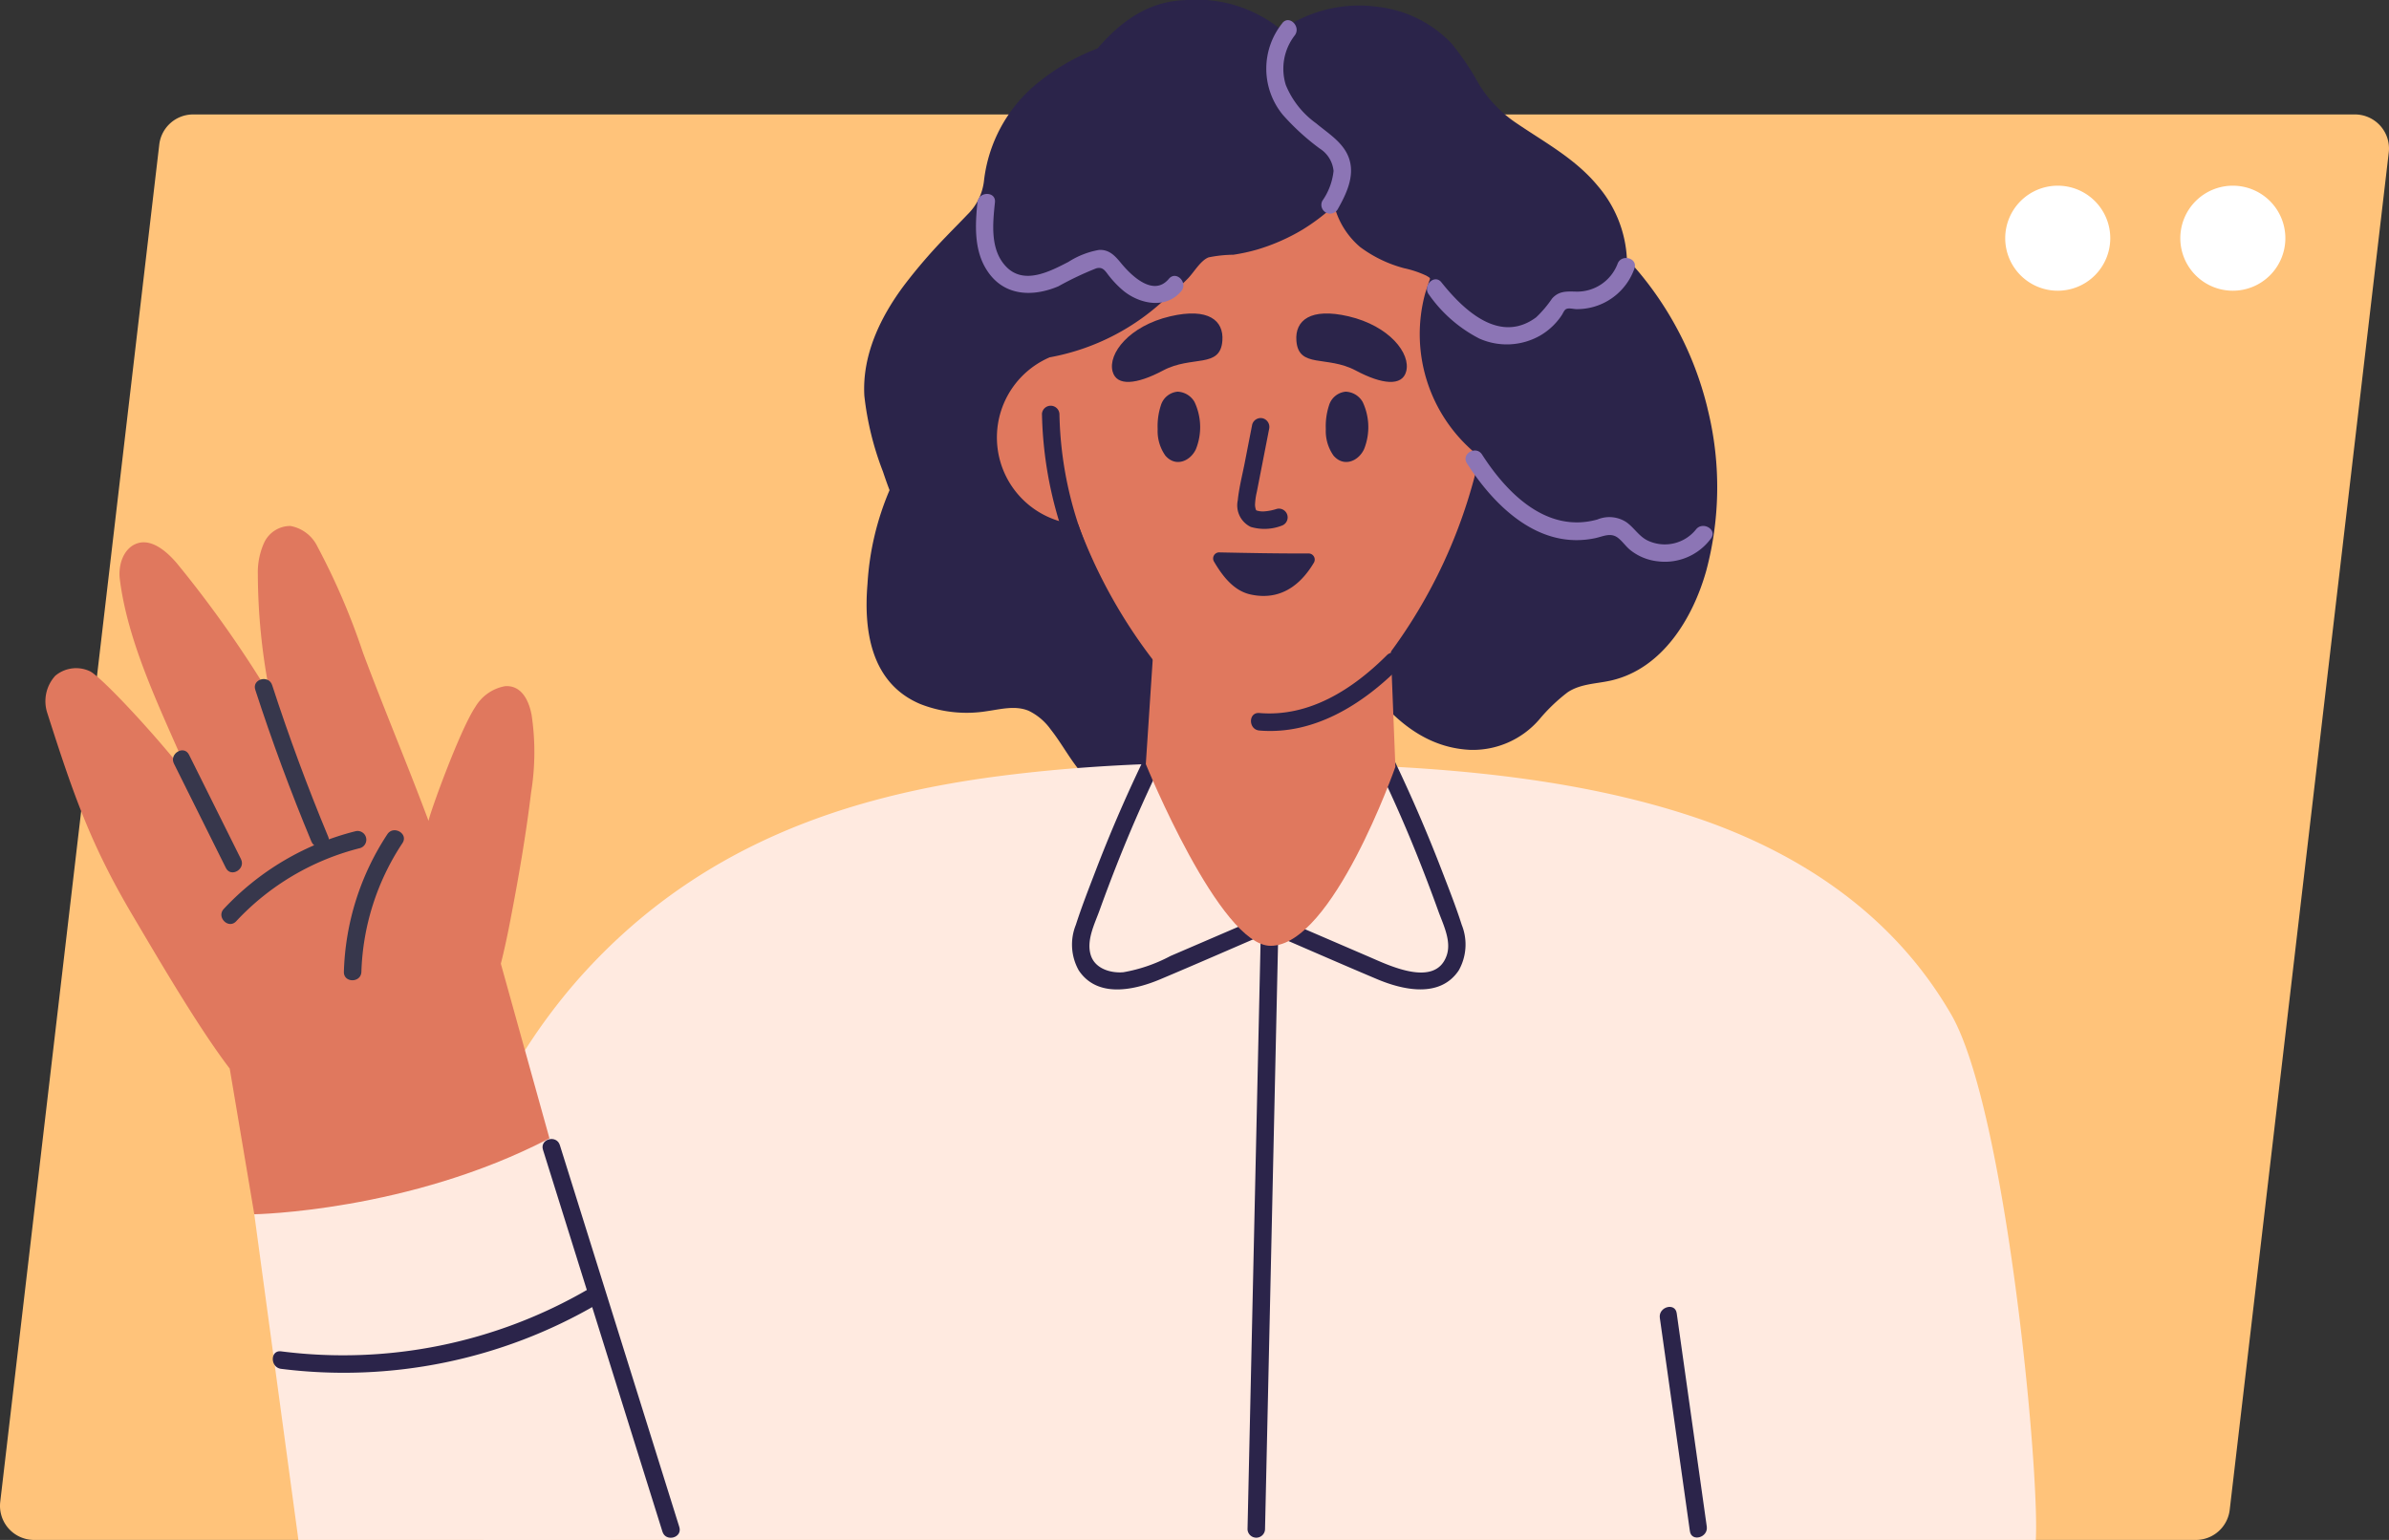<svg id="Grupo_166335" data-name="Grupo 166335" xmlns="http://www.w3.org/2000/svg" xmlns:xlink="http://www.w3.org/1999/xlink" width="247.844" height="159.804" viewBox="0 0 247.844 159.804">
  <rect x="0" y="0" width="247.844" height="159.804" fill="#333333" stroke="none"/>
  <defs>
    <clipPath id="clip-path">
      <rect id="Rectángulo_41382" data-name="Rectángulo 41382" width="247.844" height="159.804" fill="none"/>
    </clipPath>
  </defs>
  <g id="Grupo_166334" data-name="Grupo 166334" transform="translate(0 0)" clip-path="url(#clip-path)">
    <path id="Trazado_155501" data-name="Trazado 155501" d="M227.808,154.466H3.537a3.538,3.538,0,0,1-3.513-3.949L16.523,9.664a3.538,3.538,0,0,1,3.513-3.126h224.27a3.537,3.537,0,0,1,3.513,3.949l-16.5,140.853a3.538,3.538,0,0,1-3.513,3.126" transform="translate(0 5.338)" fill="#ffc37a"/>
    <path id="Trazado_155502" data-name="Trazado 155502" d="M135.421,16.057a5.449,5.449,0,1,1-5.449-5.449,5.449,5.449,0,0,1,5.449,5.449" transform="translate(101.671 8.662)" fill="#fff"/>
    <path id="Trazado_155503" data-name="Trazado 155503" d="M125.421,16.057a5.449,5.449,0,1,1-5.449-5.449,5.449,5.449,0,0,1,5.449,5.449" transform="translate(93.506 8.662)" fill="#fff"/>
    <path id="Trazado_155504" data-name="Trazado 155504" d="M136.841,42.353a34.813,34.813,0,0,0-8.359-15.522,12.57,12.57,0,0,0-3-7.515c-2.314-2.821-5.462-4.5-8.425-6.514a13.2,13.2,0,0,1-3.884-4,28.367,28.367,0,0,0-2.866-4.274,12.477,12.477,0,0,0-7.537-3.8A14.068,14.068,0,0,0,93.6,2.5a6.015,6.015,0,0,0-.946.612A13.915,13.915,0,0,0,82.631.014C78.775.138,75.906,2.3,73.559,5.031a22.285,22.285,0,0,0-6.483,3.811,15.285,15.285,0,0,0-5.29,9.907,5.787,5.787,0,0,1-1.722,3.52c-.747.79-1.519,1.555-2.269,2.341a55.709,55.709,0,0,0-4.3,5c-2.465,3.3-4.365,7.246-4.122,11.466a31.147,31.147,0,0,0,1.931,7.865c.214.645.44,1.288.683,1.924a29.05,29.05,0,0,0-2.285,9.695c-.421,4.937.38,10.354,5.477,12.5a13.15,13.15,0,0,0,6.932.736c1.413-.2,2.928-.612,4.309-.036a6.033,6.033,0,0,1,2.271,1.918c1.282,1.618,2.2,3.5,3.646,5a7.22,7.22,0,0,0,5.816,2.254c6.018-.476,8.91-5.987,11.01-10.944a27.176,27.176,0,0,0,10.089-4.223c3.054,4.752,6.848,9.775,12.992,10.051a9.11,9.11,0,0,0,7.148-3.155,18.222,18.222,0,0,1,2.955-2.83c1.386-.908,3.021-.863,4.581-1.233,5.268-1.252,8.409-6.478,9.782-11.353a33.627,33.627,0,0,0,.129-16.884" transform="translate(40.298 0)" fill="#2b244a"/>
    <path id="Trazado_155505" data-name="Trazado 155505" d="M188.781,124.235H27.734C30.4,110.83,29,102.846,30.359,98.105c1.8-6.412-5.09-11.438-2.165-17.64a60.342,60.342,0,0,1,9.024-14.018C49.77,52,65.786,46.96,81.375,44.951c13.048-1.673,25.62-1.548,37.718-1.094,12.839.5,25.215,2.067,35.977,5.971,10.763,3.958,19.5,10.448,24.959,19.92,5.653,9.884,9.166,47.341,8.752,54.488" transform="translate(22.421 35.569)" fill="#ffeae0"/>
    <path id="Trazado_155506" data-name="Trazado 155506" d="M94.8,75.8q1.559,11.068,3.119,22.138c.162,1.153,1.913.663,1.751-.481q-1.559-11.071-3.119-22.139c-.162-1.152-1.913-.661-1.751.483" transform="translate(77.397 60.958)" fill="#2b244a"/>
    <path id="Trazado_155507" data-name="Trazado 155507" d="M14.523,80.243,19.1,114.037H51.462L38.022,56.053Z" transform="translate(11.858 45.767)" fill="#ffeae0"/>
    <path id="Trazado_155508" data-name="Trazado 155508" d="M31.031,66.185q4.529,14.482,9.057,28.966,1.668,5.332,3.337,10.665c.347,1.114,2.1.638,1.751-.481q-4.529-14.485-9.057-28.966-1.67-5.332-3.337-10.666c-.347-1.112-2.1-.638-1.751.483" transform="translate(25.299 53.128)" fill="#2b244a"/>
    <path id="Trazado_155509" data-name="Trazado 155509" d="M72.675,52.431q-.556,24.97-1.11,49.941l-.316,14.238a.909.909,0,0,0,1.816,0q.556-24.972,1.11-49.943.158-7.117.316-14.236a.909.909,0,0,0-1.816,0" transform="translate(58.174 42.094)" fill="#2b244a"/>
    <path id="Trazado_155510" data-name="Trazado 155510" d="M68.489,43.791q-2.659,5.548-4.859,11.3c-.7,1.824-1.417,3.655-2.014,5.515a5.465,5.465,0,0,0,.307,4.723c1.944,2.919,5.8,2.04,8.472.912,3.911-1.648,7.8-3.355,11.7-5.034,1.068-.461.144-2.025-.919-1.568l-9.738,4.192a16.325,16.325,0,0,1-4.9,1.688c-1.31.107-2.912-.365-3.361-1.747-.5-1.533.381-3.242.894-4.659q.853-2.368,1.775-4.71,1.937-4.921,4.216-9.695c.5-1.05-1.063-1.973-1.568-.917" transform="translate(49.994 35.374)" fill="#2b244a"/>
    <path id="Trazado_155511" data-name="Trazado 155511" d="M84.459,44.707q2.24,4.676,4.14,9.5.962,2.439,1.849,4.9c.5,1.4,1.413,3.148.894,4.661-1.168,3.41-6.013,1.028-8.063.145l-9.936-4.28c-1.063-.458-1.991,1.106-.917,1.568,3.9,1.678,7.782,3.386,11.693,5.035,2.676,1.128,6.532,2.005,8.474-.914a5.474,5.474,0,0,0,.309-4.721c-.592-1.862-1.317-3.693-2.018-5.515q-2.207-5.744-4.855-11.3c-.5-1.054-2.071-.133-1.568.917" transform="translate(58.745 35.374)" fill="#2b244a"/>
    <path id="Trazado_155512" data-name="Trazado 155512" d="M91.332,55.307S84.824,73.88,78.386,73.88c-5.27,0-12.946-18.855-12.946-18.855l1.671-25.3,23.233.523Z" transform="translate(53.431 24.27)" fill="#e0785e"/>
    <path id="Trazado_155513" data-name="Trazado 155513" d="M98.117,11.914C93.2,5.462,85.61,2.178,77.65,4.454c-15.328,4.38-19.8,25.513-16.89,39.434a53.648,53.648,0,0,0,12.06,24.15,12.84,12.84,0,0,0,19.771,0,53.648,53.648,0,0,0,12.06-24.15c1.07-5.121,2.625-19.965-6.534-31.974" transform="translate(48.928 3.048)" fill="#e0785e"/>
    <path id="Trazado_155514" data-name="Trazado 155514" d="M74.692,26.562a9.054,9.054,0,1,1-11.2-6.2,9.052,9.052,0,0,1,11.2,6.2" transform="translate(46.486 16.333)" fill="#e0785e"/>
    <path id="Trazado_155515" data-name="Trazado 155515" d="M111,36.254a2.748,2.748,0,0,0-1.8-.372c-.986-1.662-.768-4.95-1.949-6.458-1.444-1.844.08-4.22-.808-6.459s-1.8-4.968-2.825-7.164a31.941,31.941,0,0,0-3.533-6.156C97.538,6.656,90.6,3.5,86.9,2.781c-4.67-.91-10.879,2.111-15.246,3.878-2.589,1.05-3.517,3.1-6.074,4.24-1.152.512-2.4,3.108-3.433,3.876A1.8,1.8,0,0,0,61.1,14c-1.273-.218-2.163,21.191-.881,20.951a23.707,23.707,0,0,0,12.369-6.4,20.24,20.24,0,0,0,2-1.793c.621-.641,1.317-1.871,2.138-2.183a13.414,13.414,0,0,1,2.57-.274,19.3,19.3,0,0,0,2.445-.53,20.583,20.583,0,0,0,4.687-2.049A20.78,20.78,0,0,0,89.761,19.2a8.367,8.367,0,0,0,2.687,4.3,13.347,13.347,0,0,0,4.57,2.2,10.694,10.694,0,0,1,2.305.776c.5.311.405.191.233.732-.131.421-.287.828-.4,1.257a16.118,16.118,0,0,0,5.669,16.775c1.09.79,7.261-8.211,6.18-9" transform="translate(48.657 2.134)" fill="#2b244a"/>
    <path id="Trazado_155516" data-name="Trazado 155516" d="M74.045,20.745c.223,2.9,3.159,1.486,6.152,3.079,2.75,1.464,4.817,1.658,5.235.107.507-1.873-1.751-4.739-5.976-5.727-3.958-.925-5.575.425-5.411,2.541" transform="translate(60.448 14.622)" fill="#2b244a"/>
    <path id="Trazado_155517" data-name="Trazado 155517" d="M74.962,20.745c-.223,2.9-3.159,1.486-6.152,3.079-2.75,1.464-4.817,1.658-5.235.107-.507-1.873,1.751-4.739,5.976-5.727,3.958-.925,5.575.425,5.411,2.541" transform="translate(51.851 14.622)" fill="#2b244a"/>
    <path id="Trazado_155518" data-name="Trazado 155518" d="M79.526,23.411a2.118,2.118,0,0,0-1.746-1.035A2,2,0,0,0,76.053,23.8a6.928,6.928,0,0,0-.332,2.454,4.422,4.422,0,0,0,.8,2.757c1.064,1.233,2.592.583,3.173-.681a6.133,6.133,0,0,0-.163-4.915" transform="translate(61.824 18.27)" fill="#2b244a"/>
    <path id="Trazado_155519" data-name="Trazado 155519" d="M69.922,23.411a2.118,2.118,0,0,0-1.746-1.035A2,2,0,0,0,66.449,23.8a6.928,6.928,0,0,0-.332,2.454,4.422,4.422,0,0,0,.8,2.757c1.064,1.233,2.592.583,3.173-.681a6.133,6.133,0,0,0-.163-4.915" transform="translate(53.983 18.27)" fill="#2b244a"/>
    <path id="Trazado_155520" data-name="Trazado 155520" d="M59.509,24.049A40.963,40.963,0,0,0,63.1,40c.478,1.066,2.044.144,1.568-.917a38.729,38.729,0,0,1-3.346-15.033.909.909,0,0,0-1.816,0" transform="translate(48.589 18.92)" fill="#2b244a"/>
    <path id="Trazado_155521" data-name="Trazado 155521" d="M72.2,24.548q-.39,1.989-.777,3.98c-.253,1.29-.59,2.594-.723,3.9a2.482,2.482,0,0,0,1.346,2.748,4.986,4.986,0,0,0,3.2-.122.909.909,0,0,0-.483-1.751,5.373,5.373,0,0,1-1.321.263,2.12,2.12,0,0,1-.783-.093c-.074-.038-.071-.08-.036-.016-.073-.134-.007.025-.031-.045a1.661,1.661,0,0,1-.1-.523,6.749,6.749,0,0,1,.187-1.346q.638-3.259,1.273-6.514a.931.931,0,0,0-.634-1.117.916.916,0,0,0-1.117.634" transform="translate(57.709 19.502)" fill="#2b244a"/>
    <path id="Trazado_155522" data-name="Trazado 155522" d="M69.927,31.556a.632.632,0,0,0-.554.954c.912,1.557,2.076,3.037,3.786,3.413,3.615.8,5.613-1.677,6.581-3.3a.636.636,0,0,0-.563-.954c-3.371.011-6.4-.054-9.25-.111" transform="translate(56.57 25.765)" fill="#2b244a"/>
    <path id="Trazado_155523" data-name="Trazado 155523" d="M72.318,45.376c5.66.474,10.683-2.7,14.532-6.552a.909.909,0,0,0-1.286-1.284C82.03,41.072,77.52,44,72.318,43.559c-1.164-.1-1.159,1.72,0,1.816" transform="translate(58.335 30.432)" fill="#2b244a"/>
    <path id="Trazado_155524" data-name="Trazado 155524" d="M83.846,27.072c2.872,4.467,7.462,8.975,13.275,7.769.845-.174,1.628-.63,2.4-.035.461.358.8.872,1.253,1.246a5.489,5.489,0,0,0,2.836,1.181,5.927,5.927,0,0,0,5.549-2.361c.7-.939-.879-1.846-1.569-.917a4.151,4.151,0,0,1-5,1.124c-.912-.445-1.4-1.342-2.218-1.913a3.225,3.225,0,0,0-2.984-.271C92.139,34.367,88,30.184,85.414,26.155c-.629-.979-2.2-.071-1.568.917" transform="translate(68.339 21.012)" fill="#8c75b5"/>
    <path id="Trazado_155525" data-name="Trazado 155525" d="M73.982,1.467a7.542,7.542,0,0,0,.031,9.482,24.491,24.491,0,0,0,3.847,3.522A3.106,3.106,0,0,1,79.3,16.8a6.6,6.6,0,0,1-1.159,3.093.909.909,0,0,0,1.568.917c.894-1.573,1.824-3.459,1.2-5.3-.558-1.651-2.151-2.592-3.42-3.655a9.148,9.148,0,0,1-3.146-3.984,5.66,5.66,0,0,1,.917-5.121c.714-.91-.563-2.2-1.284-1.284" transform="translate(59.049 0.94)" fill="#8c75b5"/>
    <path id="Trazado_155526" data-name="Trazado 155526" d="M55.893,11.949c-.267,2.607-.378,5.431,1.37,7.586,1.787,2.2,4.6,2.163,7.033,1.124A32.794,32.794,0,0,1,68.214,18.8c.752-.209.963.347,1.415.888a10.63,10.63,0,0,0,1.382,1.419c1.7,1.4,4.434,1.964,6.023.065.747-.89-.532-2.182-1.284-1.284-1.586,1.895-3.862-.3-4.934-1.6-.63-.767-1.239-1.46-2.314-1.4a8.655,8.655,0,0,0-3.17,1.242c-1.906.983-4.579,2.4-6.423.532-1.727-1.751-1.43-4.487-1.2-6.716.12-1.163-1.7-1.153-1.816,0" transform="translate(45.511 9.048)" fill="#8c75b5"/>
    <path id="Trazado_155527" data-name="Trazado 155527" d="M81.711,18.549a14.417,14.417,0,0,0,5.217,4.55,7,7,0,0,0,6.318-.314,6.767,6.767,0,0,0,2.234-2.111c.125-.185.245-.521.445-.629.278-.149.768-.007,1.061,0a6.387,6.387,0,0,0,1.5-.16,6.306,6.306,0,0,0,4.53-4.044c.4-1.1-1.359-1.577-1.751-.481a4.489,4.489,0,0,1-4.278,2.868c-1-.022-1.793-.085-2.512.718A11.8,11.8,0,0,1,92.819,20.9c-3.789,2.8-7.524-.75-9.824-3.637-.728-.914-2.005.378-1.284,1.284" transform="translate(66.542 12.034)" fill="#8c75b5"/>
    <path id="Trazado_155528" data-name="Trazado 155528" d="M53.013,49.582c-.3-1.533-1.092-3.014-2.725-2.908A4.5,4.5,0,0,0,47.2,48.817c-1.651,2.436-4.944,11.615-4.855,11.856-2.218-5.945-4.592-11.535-6.812-17.48a71.477,71.477,0,0,0-4.727-11.015,3.88,3.88,0,0,0-2.8-2.127,2.993,2.993,0,0,0-2.712,1.709,7.455,7.455,0,0,0-.665,3.3,64.365,64.365,0,0,0,1.292,12.59,117.816,117.816,0,0,0-9.649-13.673c-1.112-1.326-2.785-2.752-4.363-2.04-1.279.578-1.777,2.245-1.6,3.638.908,7.215,4.748,14.519,7.457,21.006C14.888,52.668,8.323,45.564,7.15,45.1a3.359,3.359,0,0,0-3.542.5,3.918,3.918,0,0,0-.819,3.869c2.743,8.592,4.538,13.724,8.9,21.082,2.737,4.623,7.081,12.087,10.407,16.307,3.415,4.334,7.518,5.513,13.337,4.944,10.6-1.037,13.685-11.978,15.382-20.782.852-4.416,1.622-8.85,2.162-13.317a26.051,26.051,0,0,0,.04-8.127" transform="translate(2.121 24.531)" fill="#e0785e"/>
    <path id="Trazado_155529" data-name="Trazado 155529" d="M13.122,65.956l2.545,15.1s16.018-.269,30.621-7.88L41.245,55.055Z" transform="translate(10.714 44.952)" fill="#e0785e"/>
    <path id="Trazado_155530" data-name="Trazado 155530" d="M14.6,39.905q2.594,7.989,5.824,15.751c.441,1.064,2.2.6,1.751-.483q-3.226-7.755-5.824-15.751c-.36-1.106-2.113-.634-1.751.483" transform="translate(11.883 31.674)" fill="#37374c"/>
    <path id="Trazado_155531" data-name="Trazado 155531" d="M9.981,44.244q2.692,5.411,5.386,10.823c.52,1.046,2.087.127,1.568-.917q-2.692-5.411-5.386-10.823c-.52-1.046-2.087-.127-1.568.917" transform="translate(8.064 34.999)" fill="#37374c"/>
    <path id="Trazado_155532" data-name="Trazado 155532" d="M14.179,56.844a26.32,26.32,0,0,1,12.87-7.595.909.909,0,0,0-.483-1.751,28.068,28.068,0,0,0-13.671,8.062c-.8.854.485,2.142,1.284,1.284" transform="translate(10.324 38.757)" fill="#37374c"/>
    <path id="Trazado_155533" data-name="Trazado 155533" d="M21.457,62.12a25.571,25.571,0,0,1,4.26-13.357c.647-.977-.926-1.889-1.569-.917A27.371,27.371,0,0,0,19.64,62.12c-.035,1.17,1.782,1.168,1.816,0" transform="translate(16.036 38.727)" fill="#37374c"/>
    <path id="Trazado_155534" data-name="Trazado 155534" d="M16.444,81.985a52.129,52.129,0,0,0,32.808-6.717.908.908,0,0,0-.916-1.568,50.555,50.555,0,0,1-31.892,6.469c-1.157-.145-1.146,1.673,0,1.816" transform="translate(12.721 60.064)" fill="#2b244a"/>
  </g>
</svg>
